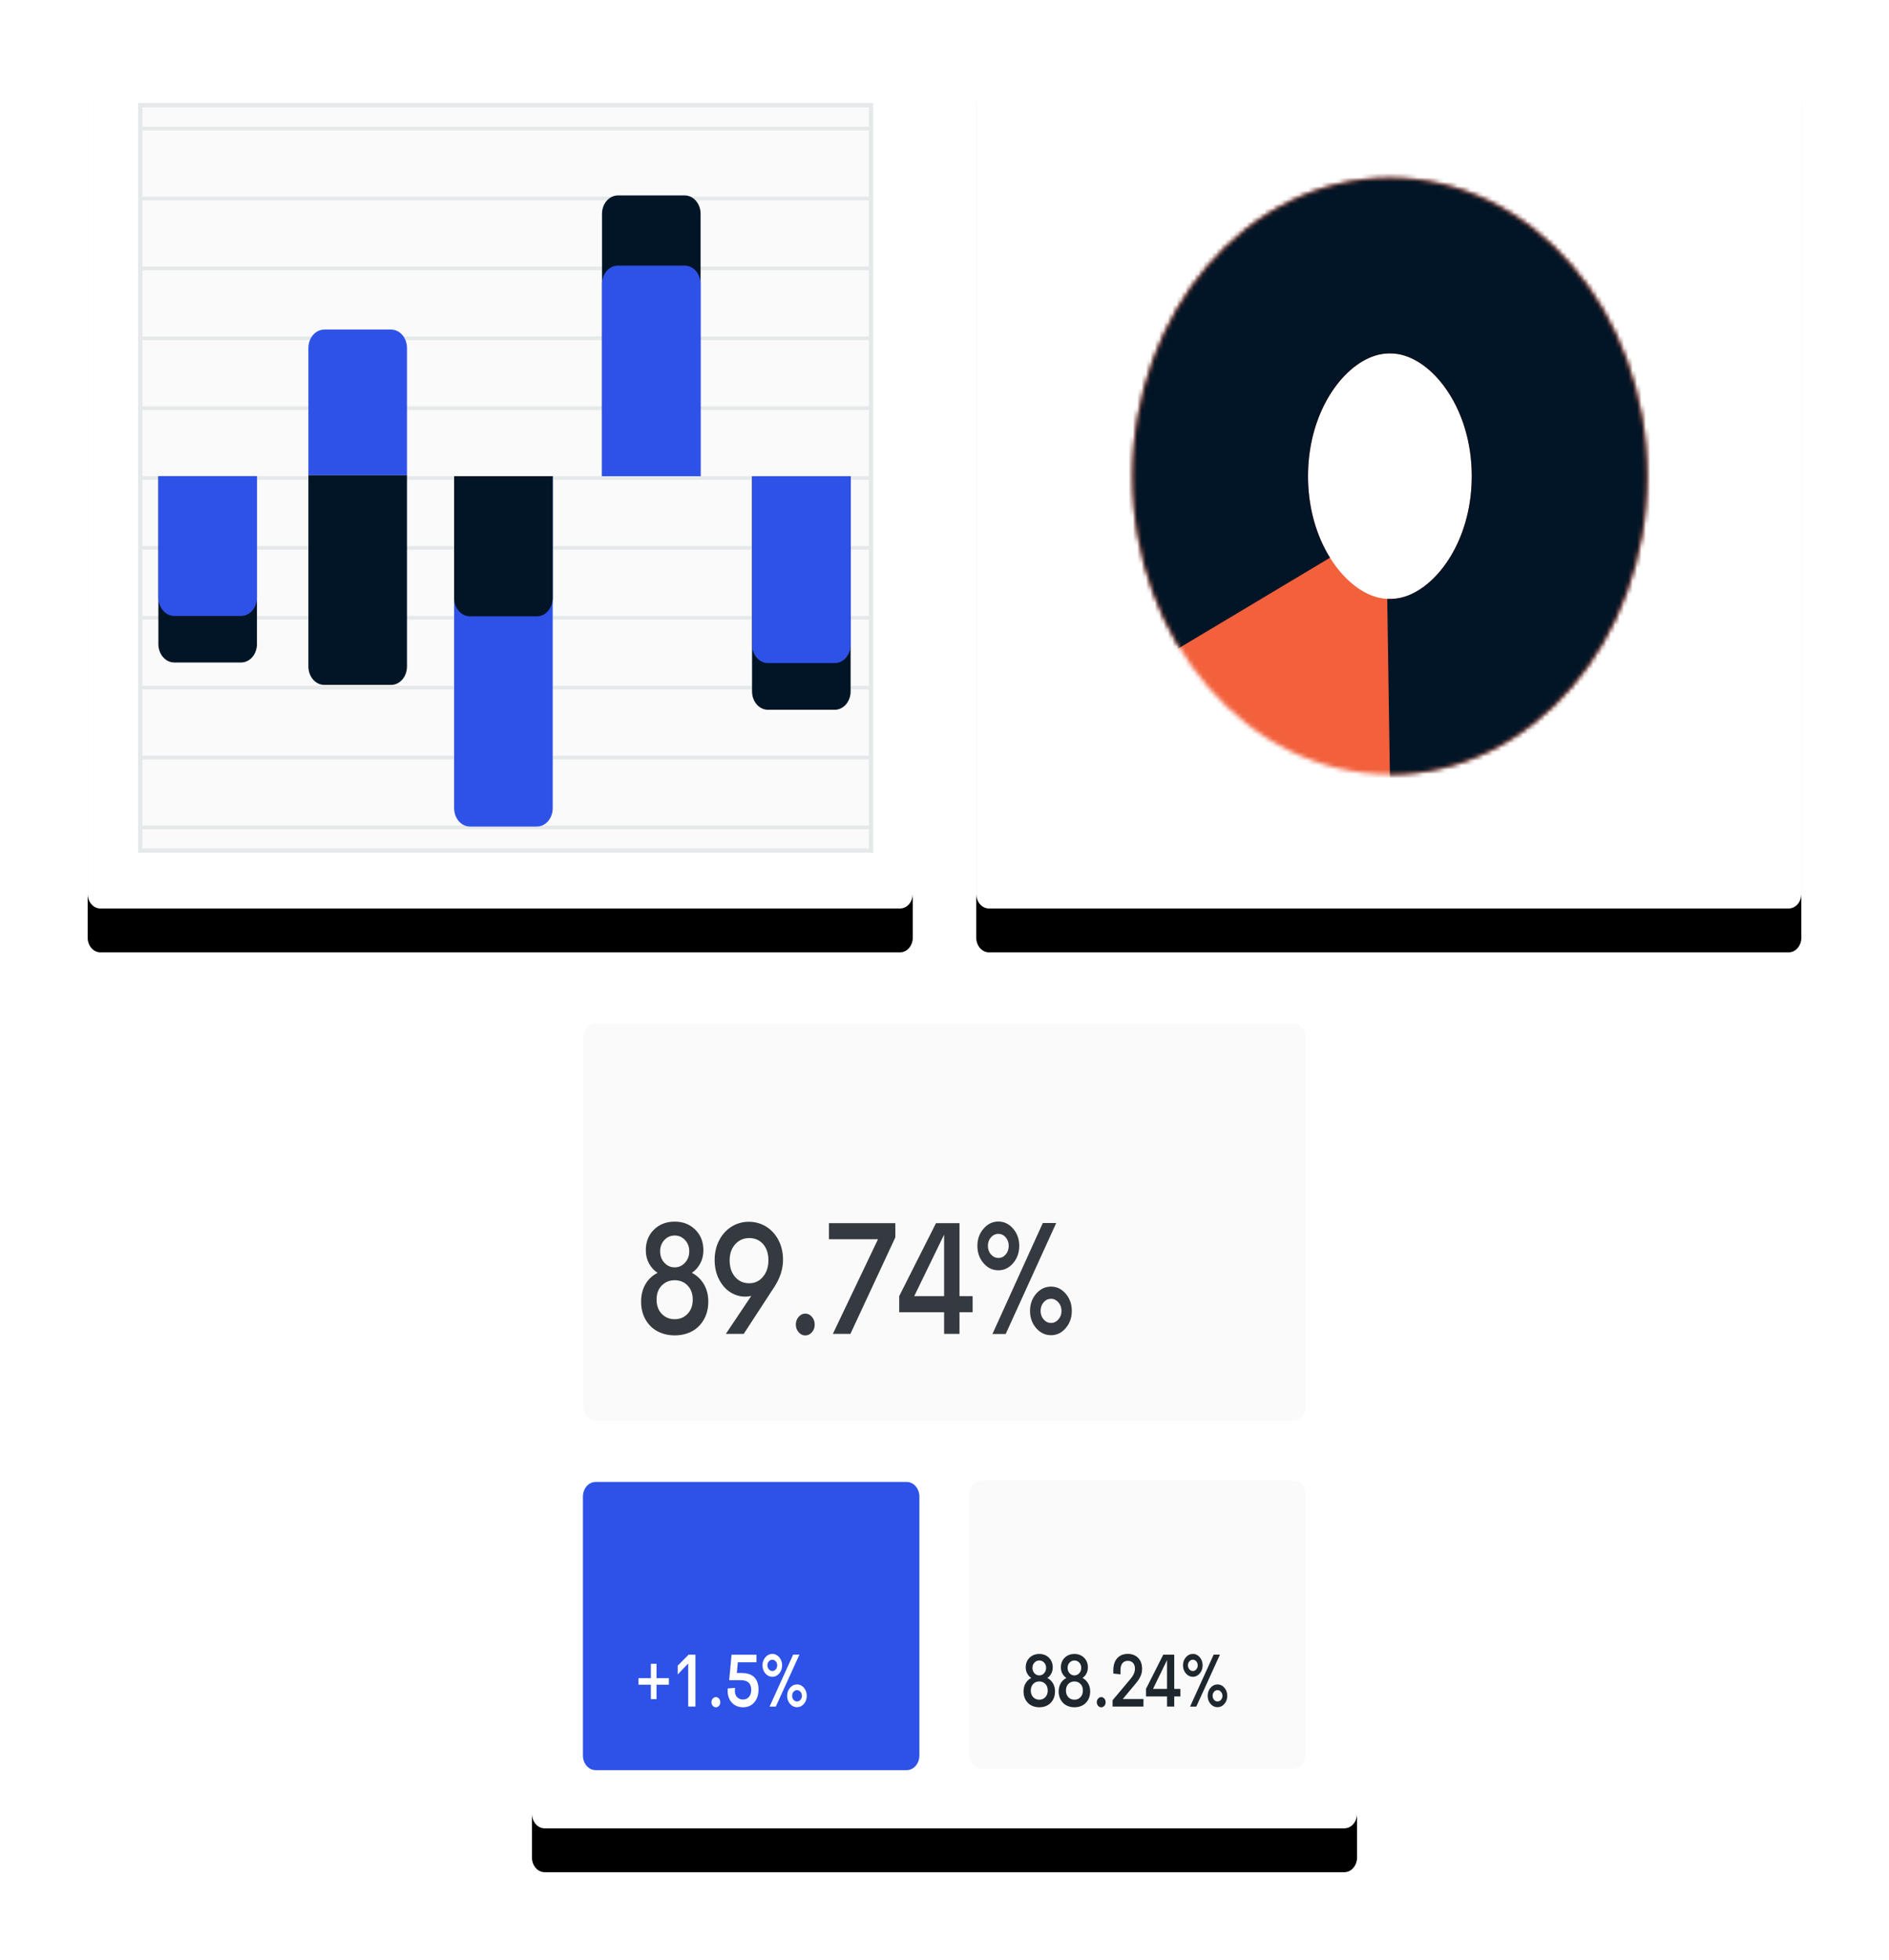 <svg width="431" height="447" viewBox="0 0 431 447" fill="none" xmlns="http://www.w3.org/2000/svg">
<g filter="url(#filter0_d_78_94)">
<path d="M205.363 10H22.896C21.297 10 20 11.503 20 13.357V203.849C20 205.703 21.297 207.206 22.896 207.206H205.363C206.963 207.206 208.259 205.703 208.259 203.849V13.357C208.259 11.503 206.963 10 205.363 10Z" fill="black"/>
</g>
<path d="M205.363 10H22.896C21.297 10 20 11.503 20 13.357V203.849C20 205.703 21.297 207.206 22.896 207.206H205.363C206.963 207.206 208.259 205.703 208.259 203.849V13.357C208.259 11.503 206.963 10 205.363 10Z" fill="white"/>
<path fill-rule="evenodd" clip-rule="evenodd" d="M32 24.002H198.744V194.007H32V24.002Z" fill="#FAFAFA" stroke="#E5E9EA"/>
<path fill-rule="evenodd" clip-rule="evenodd" d="M31.736 108.605H198.48V109.444H31.736V108.605ZM31.736 124.543H198.48V125.383H31.736V124.543ZM31.736 140.481H198.48V141.32H31.736V140.481ZM31.736 156.419H198.48V157.258H31.736V156.419ZM31.736 44.853H198.48V45.692H31.736V44.853ZM31.736 28.915H198.48V29.755H31.736V28.915ZM31.736 60.791H198.48V61.63H31.736V60.791ZM31.736 76.729H198.48V77.568H31.736V76.729ZM31.736 92.667H198.48V93.507H31.736V92.667ZM31.736 172.357H198.48V173.196H31.736V172.357ZM31.736 188.295H198.48V189.134H31.736V188.295Z" fill="#E5E9EA"/>
<path fill-rule="evenodd" clip-rule="evenodd" d="M36.136 108.596H58.629V146.902C58.629 148.015 58.248 149.082 57.569 149.869C56.89 150.656 55.969 151.098 55.009 151.098H39.756C38.796 151.098 37.875 150.656 37.196 149.869C36.517 149.082 36.136 148.015 36.136 146.902V108.596Z" fill="#021526"/>
<path fill-rule="evenodd" clip-rule="evenodd" d="M36.136 108.605H58.629V136.285C58.629 137.398 58.248 138.465 57.569 139.252C56.89 140.039 55.969 140.481 55.009 140.481H39.756C38.796 140.481 37.875 140.039 37.196 139.252C36.517 138.465 36.136 137.398 36.136 136.285V108.605ZM70.364 108.382H92.858V79.367C92.858 78.254 92.476 77.186 91.797 76.4C91.118 75.613 90.197 75.171 89.237 75.171H73.985C73.024 75.171 72.103 75.613 71.425 76.4C70.746 77.186 70.364 78.254 70.364 79.367V108.382Z" fill="#2E52E8"/>
<path fill-rule="evenodd" clip-rule="evenodd" d="M70.366 108.385H92.859V152.014C92.859 153.127 92.478 154.194 91.799 154.981C91.12 155.768 90.199 156.21 89.239 156.21H73.986C73.026 156.21 72.105 155.768 71.426 154.981C70.747 154.194 70.366 153.127 70.366 152.014V108.385ZM137.357 108.609H159.85V48.77C159.85 48.219 159.757 47.673 159.575 47.164C159.393 46.655 159.126 46.192 158.79 45.803C158.454 45.413 158.055 45.104 157.616 44.893C157.176 44.682 156.706 44.574 156.23 44.574H140.977C140.017 44.574 139.096 45.016 138.417 45.803C137.739 46.59 137.357 47.657 137.357 48.77V108.609Z" fill="#021526"/>
<path fill-rule="evenodd" clip-rule="evenodd" d="M137.356 108.609H159.849V64.779C159.849 64.228 159.756 63.683 159.574 63.174C159.392 62.665 159.125 62.202 158.789 61.812C158.453 61.423 158.054 61.114 157.614 60.903C157.175 60.692 156.704 60.584 156.229 60.584H140.976C140.016 60.584 139.095 61.026 138.416 61.812C137.737 62.599 137.356 63.667 137.356 64.779V108.609Z" fill="#2E52E8"/>
<path fill-rule="evenodd" clip-rule="evenodd" d="M171.587 108.617H194.081V157.689C194.081 158.802 193.699 159.869 193.02 160.656C192.341 161.443 191.42 161.885 190.46 161.885H175.207C174.247 161.885 173.326 161.443 172.647 160.656C171.968 159.869 171.586 158.802 171.586 157.689L171.587 108.617Z" fill="#021526"/>
<path fill-rule="evenodd" clip-rule="evenodd" d="M171.587 108.617H194.081V147.036C194.081 148.149 193.699 149.216 193.02 150.003C192.341 150.79 191.42 151.232 190.46 151.232H175.207C174.247 151.232 173.326 150.79 172.647 150.003C171.968 149.216 171.586 148.149 171.586 147.036L171.587 108.617Z" fill="#2E52E8"/>
<path fill-rule="evenodd" clip-rule="evenodd" d="M103.617 108.617H126.11V184.324C126.11 185.437 125.729 186.504 125.05 187.291C124.371 188.078 123.45 188.52 122.49 188.52H107.237C106.276 188.52 105.356 188.078 104.677 187.291C103.998 186.504 103.616 185.437 103.616 184.324L103.617 108.617Z" fill="#2E52E8"/>
<path fill-rule="evenodd" clip-rule="evenodd" d="M103.617 108.617H126.11V136.382C126.11 137.495 125.729 138.562 125.05 139.349C124.371 140.136 123.45 140.578 122.49 140.578H107.237C106.276 140.578 105.356 140.136 104.677 139.349C103.998 138.562 103.616 137.495 103.616 136.382L103.617 108.617Z" fill="#021526"/>
<g filter="url(#filter1_d_78_94)">
<path d="M408.107 10H225.64C224.041 10 222.744 11.503 222.744 13.357V203.849C222.744 205.703 224.041 207.206 225.64 207.206H408.107C409.707 207.206 411.004 205.703 411.004 203.849V13.357C411.004 11.503 409.707 10 408.107 10Z" fill="black"/>
</g>
<path d="M408.107 10H225.64C224.041 10 222.744 11.503 222.744 13.357V203.849C222.744 205.703 224.041 207.206 225.64 207.206H408.107C409.707 207.206 411.004 205.703 411.004 203.849V13.357C411.004 11.503 409.707 10 408.107 10Z" fill="white"/>
<path d="M317.12 159.826C341.529 159.826 361.317 136.895 361.317 108.608C361.317 80.321 341.529 57.39 317.12 57.39C292.711 57.39 272.923 80.321 272.923 108.608C272.923 136.895 292.711 159.826 317.12 159.826Z" stroke="white" stroke-width="40"/>
<mask id="mask0_78_94" style="mask-type:luminance" maskUnits="userSpaceOnUse" x="258" y="40" width="118" height="137">
<path d="M317.119 176.61C349.526 176.61 375.797 146.165 375.797 108.608C375.797 71.052 349.526 40.607 317.119 40.607C284.712 40.607 258.441 71.052 258.441 108.608C258.441 146.165 284.712 176.61 317.119 176.61Z" fill="white"/>
</mask>
<g mask="url(#mask0_78_94)">
<path d="M317.12 176.607C349.527 176.607 375.798 146.162 375.798 108.605C375.798 71.049 349.527 40.603 317.12 40.603C284.713 40.603 258.442 71.049 258.442 108.605C258.442 146.162 284.713 176.607 317.12 176.607Z" stroke="#F3603C" stroke-width="80" stroke-dasharray="502 502"/>
</g>
<mask id="mask1_78_94" style="mask-type:luminance" maskUnits="userSpaceOnUse" x="258" y="40" width="118" height="137">
<path d="M317.119 176.61C349.526 176.61 375.797 146.165 375.797 108.608C375.797 71.052 349.526 40.607 317.119 40.607C284.712 40.607 258.441 71.052 258.441 108.608C258.441 146.165 284.712 176.61 317.119 176.61Z" fill="white"/>
</mask>
<g mask="url(#mask1_78_94)">
<path d="M317.12 176.607C349.527 176.607 375.798 146.162 375.798 108.605C375.798 71.049 349.527 40.603 317.12 40.603C284.713 40.603 258.442 71.049 258.442 108.605C258.442 146.162 284.713 176.607 317.12 176.607Z" stroke="#021526" stroke-width="80" stroke-dasharray="340 340"/>
</g>
<g filter="url(#filter2_d_78_94)">
<path d="M306.733 219.802H124.266C122.667 219.802 121.37 221.305 121.37 223.158V413.651C121.37 415.505 122.667 417.008 124.266 417.008H306.733C308.333 417.008 309.629 415.505 309.629 413.651V223.158C309.629 221.305 308.333 219.802 306.733 219.802Z" fill="black"/>
</g>
<path d="M306.733 219.802H124.266C122.667 219.802 121.37 221.305 121.37 223.158V413.651C121.37 415.505 122.667 417.008 124.266 417.008H306.733C308.333 417.008 309.629 415.505 309.629 413.651V223.158C309.629 221.305 308.333 219.802 306.733 219.802Z" fill="white"/>
<path d="M206.874 338H135.896C134.297 338 133 339.503 133 341.357V400.378C133 402.232 134.297 403.735 135.896 403.735H206.874C208.474 403.735 209.771 402.232 209.771 400.378V341.357C209.771 339.503 208.474 338 206.874 338Z" fill="#2E52E8"/>
<path d="M149.792 387.527V384.248H152.614V382.755H149.792V379.475H148.503V382.754H145.673V384.247H148.503V387.527H149.791H149.792ZM158.672 389.237V377.4H157.11L154.624 379.915V381.907L157.023 379.409V389.236H158.671L158.672 389.237ZM163.333 389.403C163.61 389.403 163.847 389.29 164.046 389.063C164.244 388.836 164.342 388.562 164.342 388.24C164.342 387.92 164.244 387.644 164.046 387.415C163.953 387.305 163.843 387.217 163.72 387.158C163.597 387.099 163.466 387.069 163.333 387.071C163.061 387.071 162.825 387.185 162.623 387.415C162.527 387.522 162.451 387.65 162.399 387.792C162.347 387.934 162.321 388.087 162.323 388.241C162.323 388.557 162.424 388.828 162.624 389.058C162.825 389.288 163.061 389.403 163.333 389.403ZM169.548 389.395C170.598 389.395 171.448 389.022 172.095 388.279C172.742 387.534 173.065 386.556 173.065 385.344C173.065 384.137 172.748 383.209 172.112 382.558C171.477 381.909 170.52 381.584 169.241 381.584H168.123L168.345 379.135H172.6V377.408H166.906L166.376 383.21H169.005C170.605 383.21 171.404 383.944 171.404 385.411C171.404 386.074 171.236 386.611 170.9 387.017C170.563 387.424 170.101 387.627 169.513 387.627C169.003 387.627 168.567 387.455 168.206 387.112C167.845 386.768 167.665 386.254 167.665 385.568C167.665 385.43 167.682 385.23 167.716 384.971L166.061 385.087C166.037 385.325 166.024 385.524 166.024 385.684C166.024 386.454 166.19 387.124 166.519 387.697C166.834 388.255 167.278 388.698 167.801 388.975C168.327 389.255 168.909 389.395 169.549 389.395H169.548ZM176.215 382.438C176.51 382.444 176.803 382.379 177.075 382.248C177.348 382.116 177.594 381.921 177.798 381.675C178.232 381.16 178.45 380.543 178.45 379.824C178.45 379.11 178.232 378.498 177.798 377.989C177.594 377.742 177.348 377.547 177.075 377.416C176.803 377.284 176.51 377.219 176.215 377.225C175.6 377.225 175.071 377.48 174.632 377.989C174.42 378.226 174.252 378.512 174.139 378.827C174.025 379.143 173.969 379.482 173.973 379.824C173.973 380.548 174.192 381.166 174.629 381.675C175.065 382.184 175.595 382.438 176.215 382.438ZM177.003 389.246L182.404 377.383H180.971L175.585 389.246H177.003ZM176.215 381.119C175.909 381.119 175.647 380.993 175.427 380.741C175.321 380.623 175.237 380.48 175.18 380.323C175.123 380.165 175.095 379.995 175.098 379.824C175.098 379.463 175.208 379.161 175.427 378.914C175.531 378.795 175.654 378.701 175.789 378.638C175.924 378.574 176.069 378.543 176.215 378.545C176.526 378.545 176.789 378.67 177.003 378.919C177.218 379.168 177.325 379.469 177.325 379.824C177.325 380.183 177.219 380.49 177.006 380.741C176.794 380.993 176.53 381.119 176.215 381.119ZM181.852 389.378C182.468 389.378 182.992 389.124 183.425 388.614C183.634 388.375 183.799 388.089 183.911 387.774C184.022 387.459 184.077 387.121 184.073 386.78C184.073 386.061 183.855 385.447 183.421 384.941C183.218 384.697 182.975 384.503 182.705 384.373C182.435 384.242 182.144 384.177 181.852 384.182C181.231 384.182 180.701 384.435 180.262 384.941C180.049 385.179 179.881 385.465 179.768 385.781C179.654 386.098 179.598 386.438 179.603 386.78C179.603 387.499 179.822 388.113 180.258 388.619C180.696 389.125 181.227 389.378 181.852 389.378ZM181.852 388.067C181.537 388.067 181.273 387.941 181.057 387.689C180.953 387.571 180.871 387.429 180.815 387.273C180.76 387.117 180.732 386.949 180.735 386.78C180.735 386.415 180.843 386.108 181.057 385.859C181.16 385.737 181.284 385.641 181.421 385.577C181.558 385.512 181.704 385.481 181.852 385.485C182.153 385.485 182.415 385.612 182.637 385.867C182.858 386.121 182.97 386.426 182.97 386.78C182.97 387.134 182.86 387.437 182.64 387.689C182.42 387.941 182.158 388.067 181.852 388.067Z" fill="white"/>
<path d="M294.997 337.672H224.019C222.42 337.672 221.123 339.174 221.123 341.028V400.05C221.123 401.904 222.42 403.407 224.019 403.407H294.997C296.597 403.407 297.894 401.904 297.894 400.05V341.028C297.894 339.174 296.597 337.672 294.997 337.672Z" fill="#FAFAFA"/>
<path d="M237.129 389.394C237.807 389.394 238.416 389.253 238.955 388.97C239.478 388.699 239.924 388.261 240.241 387.709C240.559 387.155 240.717 386.516 240.717 385.791C240.717 385.078 240.56 384.454 240.245 383.923C239.925 383.387 239.48 382.967 238.963 382.711C239.345 382.451 239.645 382.112 239.865 381.694C240.086 381.273 240.2 380.788 240.195 380.295C240.195 379.399 239.905 378.665 239.324 378.092C238.744 377.519 238.012 377.232 237.129 377.232C236.231 377.232 235.491 377.518 234.908 378.088C234.326 378.657 234.034 379.393 234.034 380.295C234.034 380.81 234.146 381.277 234.371 381.694C234.595 382.112 234.904 382.451 235.295 382.711C234.746 382.982 234.315 383.383 234.002 383.915C233.69 384.446 233.533 385.072 233.533 385.791C233.533 386.516 233.692 387.155 234.01 387.709C234.327 388.261 234.774 388.698 235.298 388.966C235.841 389.251 236.45 389.394 237.129 389.394ZM237.129 382.122C236.689 382.122 236.319 381.957 236.019 381.628C235.873 381.473 235.757 381.283 235.679 381.072C235.601 380.861 235.563 380.633 235.567 380.403C235.567 379.928 235.718 379.527 236.019 379.203C236.319 378.88 236.689 378.718 237.129 378.718C237.563 378.718 237.931 378.88 238.232 379.204C238.533 379.527 238.684 379.928 238.684 380.403C238.684 380.885 238.531 381.291 238.228 381.624C237.933 381.952 237.538 382.131 237.129 382.122ZM237.129 387.667C236.57 387.667 236.107 387.476 235.739 387.094C235.372 386.712 235.188 386.203 235.188 385.567C235.188 384.942 235.372 384.441 235.739 384.065C236.107 383.687 236.57 383.5 237.129 383.5C237.678 383.5 238.136 383.688 238.505 384.064C238.872 384.441 239.056 384.942 239.056 385.566C239.056 386.198 238.872 386.706 238.504 387.09C238.136 387.474 237.679 387.667 237.129 387.667ZM245.149 389.394C245.827 389.394 246.435 389.253 246.975 388.971C247.498 388.699 247.944 388.262 248.261 387.709C248.579 387.155 248.737 386.517 248.737 385.792C248.737 385.079 248.579 384.455 248.264 383.924C247.944 383.388 247.5 382.968 246.983 382.712C247.364 382.452 247.665 382.113 247.885 381.695C248.106 381.274 248.22 380.789 248.215 380.296C248.215 379.4 247.925 378.666 247.344 378.092C246.764 377.52 246.032 377.233 245.149 377.233C244.251 377.233 243.511 377.518 242.928 378.089C242.346 378.658 242.054 379.394 242.054 380.296C242.054 380.811 242.166 381.278 242.391 381.695C242.615 382.113 242.924 382.452 243.315 382.712C242.766 382.983 242.335 383.384 242.022 383.915C241.709 384.447 241.553 385.073 241.553 385.792C241.553 386.517 241.712 387.155 242.029 387.709C242.347 388.262 242.794 388.699 243.318 388.966C243.861 389.252 244.47 389.394 245.149 389.394ZM245.149 382.123C244.709 382.123 244.339 381.958 244.038 381.629C243.892 381.473 243.776 381.284 243.699 381.073C243.621 380.862 243.583 380.634 243.587 380.404C243.587 379.929 243.738 379.528 244.038 379.204C244.339 378.881 244.709 378.719 245.149 378.719C245.583 378.719 245.951 378.881 246.252 379.205C246.553 379.528 246.703 379.929 246.703 380.404C246.703 380.886 246.551 381.292 246.248 381.624C245.953 381.953 245.558 382.132 245.149 382.123ZM245.149 387.667C244.59 387.667 244.126 387.477 243.759 387.095C243.391 386.713 243.208 386.204 243.208 385.568C243.208 384.943 243.391 384.442 243.759 384.066C244.126 383.688 244.59 383.501 245.149 383.501C245.698 383.501 246.156 383.689 246.525 384.065C246.892 384.442 247.075 384.943 247.075 385.567C247.075 386.199 246.892 386.707 246.525 387.091C246.156 387.475 245.698 387.667 245.149 387.667ZM251.256 389.403C251.534 389.403 251.771 389.29 251.97 389.062C252.167 388.836 252.266 388.561 252.266 388.24C252.266 387.919 252.167 387.644 251.97 387.415C251.877 387.304 251.766 387.216 251.644 387.157C251.521 387.098 251.389 387.069 251.256 387.071C250.985 387.071 250.748 387.185 250.548 387.415C250.451 387.521 250.375 387.649 250.323 387.791C250.271 387.933 250.245 388.086 250.247 388.241C250.247 388.556 250.347 388.828 250.548 389.058C250.748 389.288 250.985 389.402 251.257 389.402L251.256 389.403ZM260.896 389.237V387.51H256.182L259.184 383.907C259.666 383.326 260.02 382.781 260.244 382.272C260.469 381.763 260.581 381.207 260.581 380.603C260.581 379.552 260.278 378.725 259.671 378.122C259.065 377.518 258.284 377.216 257.329 377.216C256.312 377.216 255.505 377.546 254.908 378.205C254.311 378.863 254.012 379.807 254.012 381.035V381.699L255.653 381.882V381.01C255.653 380.241 255.803 379.681 256.104 379.329C256.405 378.978 256.816 378.802 257.336 378.802C257.832 378.802 258.226 378.962 258.518 379.28C258.809 379.598 258.955 380.042 258.955 380.612C258.955 381.348 258.614 382.122 257.931 382.936L253.847 387.792V389.237H260.896ZM267.921 389.237V386.921H269.325V385.202H267.92V377.399H265.408L261.476 385.194V386.921H266.275V389.237H267.922H267.921ZM266.274 385.202H263.079L266.274 378.628V385.202ZM272.16 382.438C272.455 382.443 272.747 382.379 273.02 382.247C273.292 382.116 273.538 381.921 273.743 381.674C274.177 381.16 274.394 380.543 274.394 379.824C274.394 379.109 274.177 378.498 273.743 377.988C273.538 377.742 273.292 377.547 273.02 377.415C272.747 377.284 272.455 377.219 272.16 377.225C271.543 377.225 271.016 377.48 270.576 377.988C270.364 378.226 270.196 378.511 270.083 378.827C269.969 379.143 269.913 379.482 269.917 379.824C269.917 380.548 270.136 381.165 270.573 381.674C271.01 382.183 271.538 382.438 272.16 382.438ZM272.947 389.245L278.348 377.382H276.915L271.529 389.245H272.947ZM272.16 381.118C271.854 381.118 271.591 380.993 271.371 380.741C271.265 380.622 271.181 380.48 271.124 380.322C271.067 380.164 271.039 379.995 271.042 379.824C271.042 379.463 271.152 379.161 271.371 378.914C271.475 378.794 271.598 378.7 271.733 378.637C271.869 378.573 272.014 378.542 272.16 378.545C272.47 378.545 272.732 378.67 272.947 378.918C273.163 379.167 273.27 379.469 273.27 379.824C273.27 380.183 273.163 380.489 272.951 380.741C272.738 380.993 272.475 381.118 272.16 381.118ZM277.797 389.378C278.412 389.378 278.936 389.123 279.369 388.614C279.578 388.375 279.743 388.089 279.855 387.774C279.966 387.458 280.022 387.12 280.017 386.78C280.017 386.06 279.8 385.447 279.366 384.941C279.163 384.696 278.919 384.503 278.649 384.372C278.379 384.241 278.089 384.177 277.797 384.181C277.176 384.181 276.645 384.434 276.207 384.941C275.994 385.179 275.826 385.465 275.712 385.781C275.599 386.097 275.543 386.437 275.548 386.78C275.548 387.499 275.766 388.112 276.203 388.618C276.64 389.124 277.172 389.378 277.797 389.378ZM277.797 388.066C277.482 388.066 277.217 387.94 277.002 387.688C276.898 387.57 276.815 387.429 276.76 387.272C276.705 387.116 276.677 386.948 276.679 386.78C276.679 386.415 276.787 386.107 277.002 385.858C277.105 385.736 277.229 385.64 277.366 385.576C277.502 385.512 277.649 385.481 277.797 385.485C278.097 385.485 278.358 385.611 278.581 385.867C278.803 386.121 278.914 386.425 278.914 386.78C278.914 387.134 278.804 387.437 278.584 387.688C278.365 387.94 278.102 388.066 277.797 388.066Z" fill="#1E272E"/>
<path d="M294.997 233.396H136.002C134.403 233.396 133.106 234.899 133.106 236.753V320.709C133.106 322.563 134.403 324.066 136.002 324.066H294.997C296.597 324.066 297.894 322.563 297.894 320.709V236.753C297.894 234.899 296.597 233.396 294.997 233.396Z" fill="#FAFAFA"/>
<path d="M153.949 304.568C155.395 304.568 156.694 304.266 157.845 303.665C158.996 303.05 159.911 302.153 160.588 300.972C161.265 299.792 161.604 298.428 161.604 296.882C161.604 295.358 161.268 294.031 160.596 292.897C159.923 291.764 159.011 290.902 157.86 290.312C158.675 289.757 159.317 289.034 159.786 288.142C160.255 287.251 160.489 286.257 160.489 285.158C160.489 283.246 159.869 281.679 158.632 280.457C157.394 279.235 155.833 278.624 153.949 278.624C152.034 278.624 150.454 279.232 149.212 280.448C147.969 281.664 147.347 283.234 147.347 285.158C147.347 286.257 147.586 287.251 148.066 288.142C148.544 289.034 149.201 289.757 150.037 290.312C148.865 290.891 147.945 291.747 147.278 292.879C146.612 294.012 146.278 295.347 146.278 296.882C146.278 298.428 146.616 299.792 147.294 300.972C147.971 302.153 148.888 303.048 150.044 303.655C151.201 304.264 152.502 304.568 153.949 304.568ZM153.949 289.055C153.011 289.055 152.222 288.703 151.58 288.001C150.938 287.298 150.617 286.428 150.617 285.389C150.617 284.374 150.938 283.52 151.58 282.83C152.222 282.139 153.011 281.794 153.948 281.794C154.875 281.794 155.66 282.139 156.301 282.83C156.943 283.52 157.264 284.374 157.264 285.389C157.264 286.416 156.941 287.284 156.294 287.992C155.647 288.7 154.866 289.055 153.949 289.055ZM153.949 300.884C152.757 300.884 151.768 300.477 150.984 299.662C150.199 298.848 149.808 297.761 149.808 296.404C149.808 295.07 150.199 294.001 150.984 293.198C151.768 292.395 152.757 291.994 153.949 291.994C155.12 291.994 156.098 292.395 156.883 293.198C157.667 294.001 158.059 295.07 158.059 296.404C158.059 297.749 157.667 298.833 156.883 299.653C156.098 300.474 155.12 300.884 153.949 300.884ZM169.688 304.231L176.732 293.428C178.015 291.422 178.658 289.385 178.658 287.319C178.658 285.666 178.311 284.176 177.619 282.847C176.942 281.536 175.966 280.467 174.799 279.757C173.612 279.026 172.295 278.66 170.849 278.66C169.433 278.66 168.132 279.022 166.945 279.748C165.758 280.475 164.811 281.514 164.102 282.865C163.394 284.217 163.045 285.737 163.056 287.425C163.066 289.078 163.405 290.545 164.072 291.825C164.74 293.107 165.598 294.078 166.647 294.739C167.687 295.398 168.854 295.739 170.039 295.731C170.518 295.731 170.976 295.677 171.415 295.572L165.608 304.231H169.688ZM170.941 292.684C169.637 292.684 168.57 292.21 167.739 291.259C166.909 290.309 166.489 289.06 166.479 287.514C166.469 285.991 166.886 284.754 167.731 283.804C168.577 282.853 169.647 282.378 170.941 282.378C172.255 282.378 173.314 282.839 174.119 283.759C174.924 284.681 175.326 285.92 175.326 287.479C175.326 288.954 174.916 290.191 174.096 291.188C173.276 292.186 172.224 292.684 170.941 292.684ZM183.731 304.585C184.321 304.585 184.828 304.343 185.251 303.859C185.455 303.633 185.617 303.361 185.726 303.059C185.836 302.757 185.89 302.433 185.885 302.105C185.885 301.421 185.674 300.834 185.251 300.343C185.054 300.107 184.818 299.92 184.556 299.793C184.295 299.667 184.014 299.604 183.731 299.609C183.15 299.609 182.646 299.854 182.217 300.344C181.79 300.834 181.576 301.421 181.576 302.106C181.576 302.778 181.79 303.36 182.218 303.85C182.645 304.34 183.149 304.585 183.731 304.585ZM194.03 304.231L204.283 282.219V278.978H189.141V282.644H200.326L190.026 304.23H194.031L194.03 304.231ZM218.922 304.231V299.29H221.918V295.624H218.922V278.978H213.559L205.17 295.607V299.291H215.408V304.231H218.922ZM215.408 295.624H208.592L215.408 281.599V295.624ZM227.785 289.728C229.11 289.728 230.235 289.185 231.163 288.098C232.089 287 232.553 285.684 232.553 284.149C232.553 282.626 232.089 281.322 231.163 280.236C230.236 279.149 229.11 278.606 227.785 278.606C226.471 278.606 225.345 279.149 224.408 280.236C223.471 281.322 223.002 282.626 223.002 284.149C223.002 285.695 223.469 287.012 224.4 288.098C225.333 289.185 226.461 289.728 227.785 289.728ZM229.466 304.249L240.988 278.942H237.932L226.441 304.249H229.466ZM227.785 286.911C227.134 286.911 226.573 286.643 226.104 286.106C225.877 285.853 225.698 285.549 225.577 285.212C225.456 284.875 225.396 284.513 225.402 284.149C225.402 283.382 225.636 282.736 226.104 282.21C226.325 281.955 226.587 281.754 226.876 281.619C227.165 281.483 227.474 281.416 227.785 281.421C228.447 281.421 229.008 281.687 229.466 282.219C229.924 282.75 230.154 283.393 230.154 284.149C230.154 284.917 229.927 285.569 229.473 286.106C229.021 286.643 228.457 286.911 227.785 286.911ZM239.812 304.532C241.125 304.532 242.244 303.989 243.166 302.903C244.087 301.817 244.548 300.512 244.548 298.99C244.548 297.454 244.085 296.147 243.158 295.066C242.231 293.986 241.115 293.447 239.812 293.447C238.487 293.447 237.356 293.986 236.419 295.066C235.482 296.147 235.013 297.455 235.013 298.99C235.013 300.524 235.479 301.831 236.411 302.912C237.343 303.992 238.476 304.532 239.812 304.532ZM239.812 301.734C239.138 301.734 238.573 301.465 238.115 300.928C237.893 300.676 237.718 300.374 237.599 300.041C237.481 299.707 237.423 299.35 237.427 298.99C237.427 298.21 237.657 297.555 238.115 297.023C238.573 296.492 239.139 296.226 239.812 296.226C240.453 296.226 241.011 296.498 241.484 297.041C241.958 297.584 242.195 298.233 242.195 298.99C242.195 299.745 241.961 300.391 241.492 300.928C241.024 301.465 240.463 301.734 239.812 301.734Z" fill="#343A40"/>
<defs>
<filter id="filter0_d_78_94" x="0" y="0" width="228.259" height="237.206" filterUnits="userSpaceOnUse" color-interpolation-filters="sRGB">
<feFlood flood-opacity="0" result="BackgroundImageFix"/>
<feColorMatrix in="SourceAlpha" type="matrix" values="0 0 0 0 0 0 0 0 0 0 0 0 0 0 0 0 0 0 127 0" result="hardAlpha"/>
<feOffset dy="10"/>
<feGaussianBlur stdDeviation="10"/>
<feColorMatrix type="matrix" values="0 0 0 0 0.312 0 0 0 0 0.337 0 0 0 0 0.386 0 0 0 0.03 0"/>
<feBlend mode="normal" in2="BackgroundImageFix" result="effect1_dropShadow_78_94"/>
<feBlend mode="normal" in="SourceGraphic" in2="effect1_dropShadow_78_94" result="shape"/>
</filter>
<filter id="filter1_d_78_94" x="202.744" y="0" width="228.259" height="237.206" filterUnits="userSpaceOnUse" color-interpolation-filters="sRGB">
<feFlood flood-opacity="0" result="BackgroundImageFix"/>
<feColorMatrix in="SourceAlpha" type="matrix" values="0 0 0 0 0 0 0 0 0 0 0 0 0 0 0 0 0 0 127 0" result="hardAlpha"/>
<feOffset dy="10"/>
<feGaussianBlur stdDeviation="10"/>
<feColorMatrix type="matrix" values="0 0 0 0 0.312 0 0 0 0 0.337 0 0 0 0 0.386 0 0 0 0.03 0"/>
<feBlend mode="normal" in2="BackgroundImageFix" result="effect1_dropShadow_78_94"/>
<feBlend mode="normal" in="SourceGraphic" in2="effect1_dropShadow_78_94" result="shape"/>
</filter>
<filter id="filter2_d_78_94" x="101.37" y="209.802" width="228.259" height="237.206" filterUnits="userSpaceOnUse" color-interpolation-filters="sRGB">
<feFlood flood-opacity="0" result="BackgroundImageFix"/>
<feColorMatrix in="SourceAlpha" type="matrix" values="0 0 0 0 0 0 0 0 0 0 0 0 0 0 0 0 0 0 127 0" result="hardAlpha"/>
<feOffset dy="10"/>
<feGaussianBlur stdDeviation="10"/>
<feColorMatrix type="matrix" values="0 0 0 0 0.312 0 0 0 0 0.337 0 0 0 0 0.386 0 0 0 0.03 0"/>
<feBlend mode="normal" in2="BackgroundImageFix" result="effect1_dropShadow_78_94"/>
<feBlend mode="normal" in="SourceGraphic" in2="effect1_dropShadow_78_94" result="shape"/>
</filter>
</defs>
</svg>
